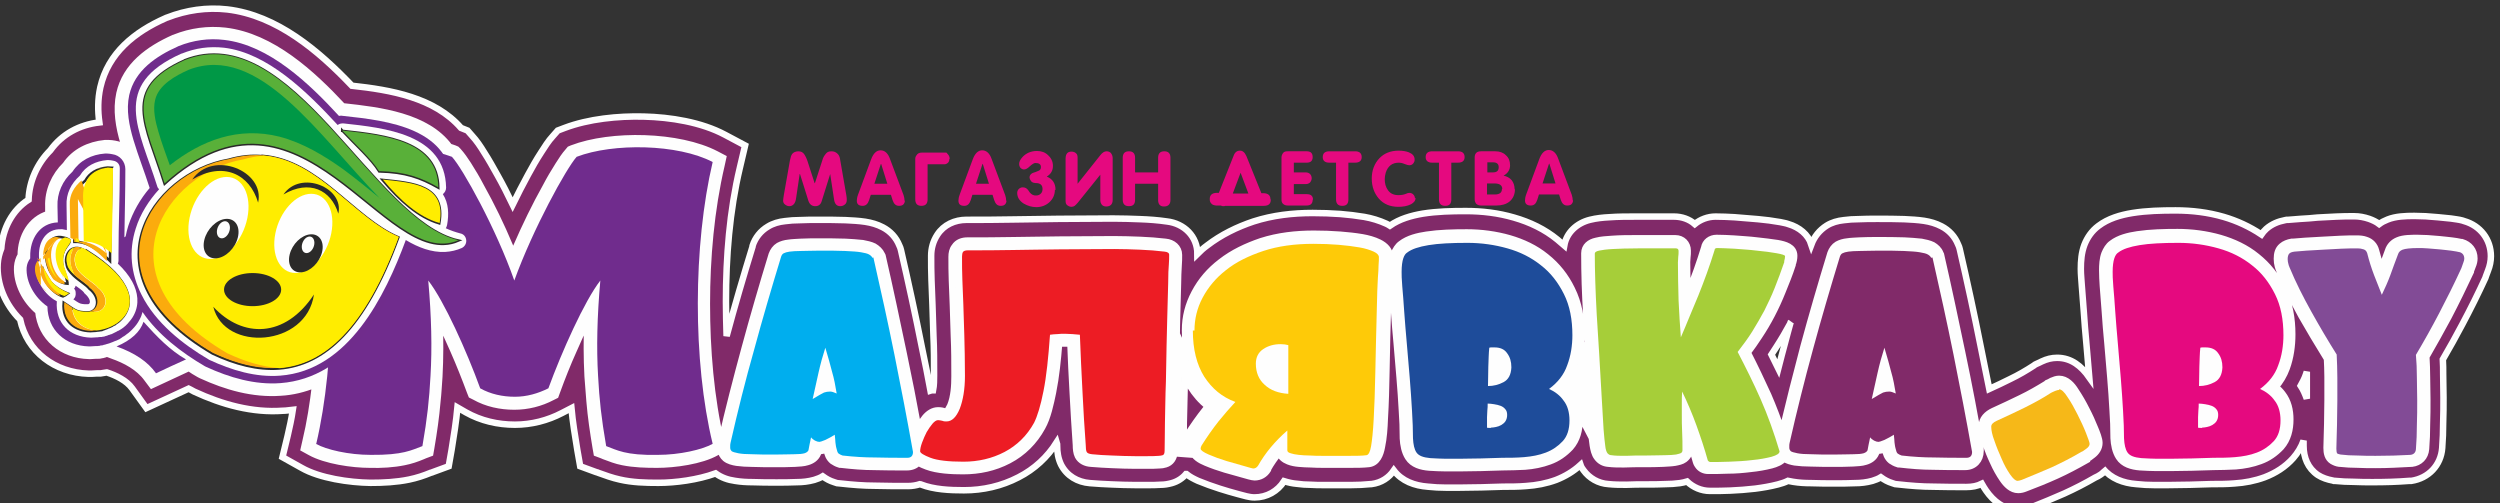 <?xml version="1.0" encoding="UTF-8"?>
<!DOCTYPE svg PUBLIC "-//W3C//DTD SVG 1.1//EN" "http://www.w3.org/Graphics/SVG/1.1/DTD/svg11.dtd">
<!-- Creator: CorelDRAW X6 -->
<svg xmlns="http://www.w3.org/2000/svg" xml:space="preserve" width="77mm" height="15.5mm" version="1.1" style="shape-rendering:geometricPrecision; text-rendering:geometricPrecision; image-rendering:optimizeQuality; fill-rule:evenodd; clip-rule:evenodd"
viewBox="0 0 7700 1550"
 xmlns:xlink="http://www.w3.org/1999/xlink">
 <rect x="0" y="0" width="7700" height="1550" fill="#333333" stroke="none"/>
 <defs>
  <style type="text/css">
   <![CDATA[
    .str1 {stroke:#2B2A29;stroke-width:7.62}
    .str0 {stroke:#FEFEFE;stroke-width:20}
    .fil13 {fill:none}
    .fil17 {fill:#009846}
    .fil18 {fill:#2B2A29}
    .fil0 {fill:#812A69}
    .fil1 {fill:#FEFEFE}
    .fil15 {fill:#FFED00}
    .fil12 {fill:#702C8C}
    .fil16 {fill:#59B039}
    .fil14 {fill:#FBAB0D}
    .fil7 {fill:#1E4C9A;fill-rule:nonzero}
    .fil5 {fill:#812A69;fill-rule:nonzero}
    .fil19 {fill:#E5097F;fill-rule:nonzero}
    .fil4 {fill:#F6B818;fill-rule:nonzero}
    .fil10 {fill:#00AEEE;fill-rule:nonzero}
    .fil11 {fill:#702C8D;fill-rule:nonzero}
    .fil6 {fill:#A6CE39;fill-rule:nonzero}
    .fil9 {fill:#ED1C24;fill-rule:nonzero}
    .fil8 {fill:#FECA08;fill-rule:nonzero}
    .fil2 {fill:#824B96;fill-rule:nonzero}
    .fil3 {fill:#E5097F;fill-rule:nonzero}
   ]]>
  </style>
 </defs>
 <g id="Слой_x0020_1">
  <g id="МихайловскийМалявка_Кривые1.cdr">
   <path class="fil0 str0" d="M6484 1451c-10,8 -19,15 -31,20 -31,18 -62,34 -95,49 -32,14 -65,28 -98,41 -15,6 -29,9 -45,9 -43,0 -75,-26 -98,-59 -5,-7 -9,-14 -13,-21 -14,7 -30,10 -48,10 -34,0 -67,0 -101,-1 -36,0 -72,-3 -108,-7l-10 -1 -9 -3c-13,-4 -24,-10 -35,-18 -8,5 -17,8 -26,11 -18,5 -36,7 -54,7 -21,1 -41,1 -62,1 -25,0 -49,0 -74,-1 -18,0 -36,-1 -54,-4 -5,-1 -11,-2 -16,-3 -10,5 -20,8 -31,11 -23,6 -47,10 -70,13 -26,3 -52,5 -77,6 -21,1 -41,1 -62,1 -27,0 -52,-11 -71,-29 -7,2 -14,4 -22,5 -15,2 -30,3 -44,3 -20,1 -40,1 -60,1 -20,0 -41,0 -61,1 -18,0 -36,0 -55,-2 -31,-2 -59,-18 -77,-43 -4,-5 -7,-10 -9,-16 -22,20 -47,35 -75,46 -30,11 -61,17 -93,19 -24,2 -48,2 -71,2 -22,1 -44,1 -66,2 -23,0 -46,1 -69,1l-40 0c-19,0 -38,-1 -56,-3 -41,-3 -80,-17 -105,-50 -15,22 -38,38 -69,42l-1 0 -1 0c-20,2 -41,3 -61,3l-83 0c-14,0 -28,0 -42,-1 -14,0 -28,-1 -42,-3 -13,-1 -26,-4 -39,-8 -20,31 -53,50 -91,50 -17,0 -34,-6 -50,-10 -19,-5 -39,-11 -58,-17 -22,-7 -44,-15 -66,-24 -13,-6 -25,-12 -36,-21l-1 0c-11,13 -26,23 -44,28 -11,3 -22,5 -34,5 -13,1 -27,1 -40,1l-37 0c-25,0 -50,-1 -74,-2 -22,-1 -45,-2 -67,-4 -38,-3 -71,-22 -89,-57 -9,-19 -12,-38 -12,-59 0,-3 0,-7 -1,-10 -29,46 -69,83 -118,108 -52,27 -109,40 -168,40 -43,0 -92,-2 -133,-18 -1,0 -1,-1 -2,-1 -12,4 -25,6 -37,6 -34,0 -67,0 -101,-1 -36,0 -72,-3 -108,-7l-10 -1 -9 -3c-13,-4 -24,-10 -35,-18 -8,5 -17,8 -26,11 -18,5 -36,7 -54,7 -21,1 -41,1 -62,1 -25,0 -49,0 -74,-1 -18,0 -36,-1 -54,-4 -22,-3 -42,-10 -60,-23 -55,20 -124,29 -176,29 -40,0 -80,-1 -119,-10 -23,-5 -45,-13 -67,-21 -2,-1 -4,-2 -6,-2l-49 -18 -9 -51c-7,-43 -14,-85 -18,-128l-29 15c-44,23 -94,36 -145,36 -53,0 -105,-12 -151,-38l-26 -15c-4,43 -11,87 -18,130l-9 51 -49 18c-2,1 -4,2 -6,2 -22,9 -43,16 -67,21 -39,8 -79,10 -119,10 -65,-1 -156,-14 -212,-46l-59 -33 16 -66c6,-26 12,-53 16,-80 -10,1 -20,3 -30,3 -95,7 -188,-19 -274,-59 -4,-2 -7,-4 -11,-6 -2,-1 -4,-2 -6,-3l-130 60 -44 -61c-17,-24 -50,-40 -78,-49l-1 0c0,0 0,0 0,0 -2,0 -3,1 -5,1 -4,1 -9,1 -13,2l-2 0 -1 0c-3,0 -5,0 -8,0l-17 1c-3,0 -6,0 -9,0 -104,-3 -190,-68 -211,-167 -45,-45 -73,-108 -69,-172 1,-16 5,-32 11,-47 4,-61 34,-118 84,-150 2,-57 27,-112 67,-152 36,-50 90,-79 151,-86 -5,-36 -5,-71 3,-108 24,-106 106,-171 201,-213 2,-1 4,-2 5,-2 59,-23 122,-32 185,-25 153,18 281,127 384,235 119,13 254,36 336,130 0,0 0,0 0,0l20 8 14 16c14,15 26,33 37,51 15,23 28,47 41,70 17,30 32,60 47,91 15,-31 31,-61 47,-91 13,-24 26,-47 41,-70 11,-17 22,-35 36,-50l15 -17 21 -8c74,-28 165,-37 244,-35 82,2 177,17 250,56l62 33 -16 68c-32,134 -43,276 -43,413 0,35 1,71 2,106 25,-93 52,-185 80,-276l0 -1 0 -1c8,-25 25,-46 47,-59 16,-10 34,-15 53,-17 15,-2 30,-3 44,-3 20,-1 39,-1 59,-1 28,0 56,0 83,1 20,1 41,2 61,5 19,3 37,8 54,17 23,12 41,31 51,56l3 7 2 7c23,100 45,201 65,302 9,43 18,87 26,131 3,-1 5,-1 8,-1 3,-15 3,-32 3,-46 0,-41 0,-82 -2,-123 -1,-31 -2,-63 -3,-94 -1,-26 -2,-51 -3,-77 -1,-25 -1,-50 -1,-74 0,-23 6,-45 19,-65 20,-31 54,-46 90,-46 46,0 92,0 138,-1 48,-1 96,-1 145,-2 56,0 112,-1 169,-1 28,0 56,1 83,2 27,1 55,3 82,7 53,6 94,46 94,100 0,0 0,0 0,0 9,-9 19,-18 30,-26 43,-33 92,-57 143,-74 59,-19 120,-26 182,-26 28,0 57,1 85,3 25,2 50,5 74,9 23,4 46,11 68,21 4,2 8,4 11,6 30,-21 66,-31 101,-37 44,-7 89,-8 133,-8 50,0 100,6 148,20 49,14 95,36 134,68 7,6 14,12 21,18 7,-40 39,-69 79,-79 20,-5 40,-7 60,-8 27,-2 55,-2 82,-2l117 0c24,0 47,8 64,23 17,-14 40,-23 64,-23 19,0 39,1 58,2 24,2 49,4 73,6 23,2 45,5 68,9 8,2 17,3 25,6 34,10 61,32 71,63 9,-24 25,-44 47,-58 16,-10 34,-15 53,-17 15,-2 30,-3 44,-3 20,-1 39,-1 59,-1 28,0 56,0 83,1 20,1 41,2 61,5 19,3 37,8 54,17 23,12 41,31 51,56l3 7 2 7c23,100 45,201 65,302 9,43 17,86 26,129 22,-10 43,-20 65,-31 25,-12 49,-26 72,-41l4 -3 4 -2c6,-3 12,-5 17,-8 15,-7 30,-11 47,-11 44,0 75,26 99,60 0,0 0,0 0,0 -3,-35 -6,-70 -9,-105 -3,-33 -6,-66 -8,-99 -2,-26 -4,-52 -6,-78 -1,-17 -3,-34 -3,-52 0,-25 2,-50 11,-74 9,-23 23,-43 43,-58 30,-23 68,-34 105,-40 44,-7 89,-8 133,-8 50,0 100,6 148,20 41,12 80,30 116,54 4,-6 9,-11 15,-17 17,-15 37,-23 58,-27l5 -1 5 0c13,-1 26,-2 38,-3 17,-1 35,-2 52,-4 19,-1 39,-2 58,-3 18,-1 37,-1 55,-1 16,0 31,3 46,8 11,4 22,9 31,16 8,-6 16,-10 26,-14 25,-10 55,-11 82,-11 12,0 23,1 35,1 13,1 26,2 38,3 13,1 27,3 40,4 12,2 24,3 35,6l3 1 3 1c49,14 82,56 82,108 0,15 -3,30 -9,45 -2,5 -4,11 -6,16l-1 3 -1 3c-22,48 -46,96 -71,143 -19,36 -39,72 -60,108 1,15 1,31 1,46 0,24 1,47 1,71 0,26 0,52 -1,77 0,27 -1,53 -3,79 -4,53 -42,93 -95,101l-3 0 -3 0c-38,3 -75,4 -113,4 -19,0 -39,0 -58,-1 -20,0 -39,-1 -59,-3l-3 0 -3 -1c-16,-3 -32,-8 -46,-17 -31,-21 -44,-54 -44,-90l0 -1 0 -1c0,-5 0,-9 0,-14 -7,20 -18,38 -32,54 -24,27 -54,46 -88,59 -30,11 -61,17 -93,19 -24,2 -48,2 -71,2 -22,1 -44,1 -66,2 -23,0 -46,1 -69,1l-40 0c-19,0 -38,-1 -56,-3 -40,-3 -78,-17 -103,-48zm621 -223l0 -67c0,-5 0,-11 0,-16 -1,3 -2,6 -3,9 -4,12 -10,23 -16,34 8,12 14,26 19,40zm-1589 -236c-1,2 -2,4 -3,6 -13,24 -27,48 -42,71 -5,8 -10,15 -15,23 7,14 14,29 21,43 7,-28 15,-56 22,-83 5,-20 11,-40 16,-59z"/>
   <path class="fil1 str0" d="M3624 1028l37 82c-8,-30 -11,-62 -11,-93 0,-41 10,-79 29,-115 20,-38 47,-69 81,-95 37,-29 80,-49 124,-64 53,-17 108,-23 163,-23 27,0 54,1 81,3 23,2 45,4 68,8 17,3 36,8 52,16 18,9 33,23 33,44 0,9 0,17 -1,26 0,13 -1,25 -2,38 -1,14 -1,28 -2,42 0,13 -1,26 -1,38l0 0 0 0c-2,70 -4,140 -5,210 -1,48 -2,97 -5,145 -1,28 -3,59 -9,87 -4,22 -14,49 -40,52l0 0 0 0c-18,2 -37,2 -55,2l-83 0c-13,0 -27,0 -40,-1 -13,0 -25,-1 -38,-2 -11,-1 -22,-3 -32,-7 -13,-5 -24,-14 -28,-27 -13,16 -25,33 -35,51l0 1 0 1c-9,14 -23,23 -41,23 -8,0 -26,-6 -34,-8 -19,-5 -38,-11 -57,-16 -20,-6 -40,-13 -59,-21 -17,-7 -37,-18 -42,-37l-2 12 -53 -4c-2,15 -10,29 -27,34 -6,2 -13,3 -19,3 -12,1 -25,1 -37,1l-37 0c-24,0 -48,-1 -72,-2 -22,-1 -43,-2 -65,-4 -16,-1 -32,-8 -40,-23 -5,-10 -6,-23 -6,-34 -4,-54 -7,-109 -10,-164 -3,-50 -5,-99 -7,-149 -6,0 -11,0 -17,0 -6,0 -12,0 -18,0 -4,50 -9,101 -19,151 -7,34 -16,77 -33,107 -24,44 -59,79 -103,102 -44,23 -91,33 -141,33 -34,0 -79,-2 -111,-14 -8,-3 -18,-7 -27,-12 -8,9 -20,14 -35,14 -33,0 -67,0 -100,-1 -34,0 -68,-3 -103,-7l-3 0 -3 -1c-7,-2 -14,-6 -20,-10 -11,-9 -16,-22 -18,-36 0,0 0,0 0,0 -7,3 -15,5 -22,5 -1,0 -2,0 -3,0 -1,3 -2,5 -2,8 -6,14 -18,22 -32,26 -12,4 -26,4 -39,5 -20,1 -40,1 -60,1 -24,0 -48,0 -73,-1 -15,0 -31,-1 -46,-3 -12,-2 -25,-5 -35,-13 -8,-7 -13,-16 -14,-26l-13 7c-47,27 -130,38 -183,38 -35,0 -72,-1 -106,-8 -21,-4 -38,-11 -57,-18 -2,-1 -5,-2 -7,-3l-16 -6 -3 -17c-8,-48 -15,-95 -19,-143 -2,-26 -4,-51 -6,-77 -3,-57 -3,-114 -1,-171 -15,29 -29,60 -42,90 -19,42 -36,85 -52,129l-4 11 -10 5c-36,19 -76,29 -117,29 -42,0 -85,-9 -122,-30l-10 -5 -4 -10c-16,-43 -33,-86 -52,-129 -13,-30 -27,-60 -42,-90 2,57 2,115 -1,171 -2,26 -3,51 -6,77 -4,48 -11,96 -19,143l-3 17 -16 6c-2,1 -5,2 -7,3 -19,8 -37,14 -57,18 -34,7 -71,9 -106,8 -54,0 -136,-12 -183,-38l-20 -11 5 -22c14,-58 23,-117 30,-176 -34,14 -70,23 -107,25 -85,6 -168,-18 -244,-53 -2,-1 -4,-2 -6,-3 -11,-6 -22,-13 -32,-20l-114 53 -15 -20c-25,-35 -67,-57 -107,-71l-16 -6c-1,0 -2,1 -3,1 -1,0 -2,0 -3,1 -3,1 -5,1 -8,2 -1,0 -3,0 -4,1 -3,1 -7,1 -10,1l-2 0 0 0c-1,0 -3,0 -4,0l-17 1c-2,0 -3,0 -5,0 -83,-2 -148,-56 -156,-137 -40,-33 -68,-86 -65,-138 1,-13 5,-25 11,-35 0,-58 31,-111 85,-127l0 -23c-2,-48 19,-95 53,-128 28,-41 72,-62 121,-67 4,0 8,0 12,0 6,0 12,1 18,2 12,2 23,6 33,13 -2,-5 -3,-10 -5,-15 -15,-50 -24,-102 -13,-153 19,-86 91,-137 167,-171 1,0 2,-1 3,-1 50,-20 103,-27 156,-21 143,17 267,131 362,233 1,0 2,0 4,0 109,12 254,29 324,124 5,2 10,3 15,5l7 3 5 5c11,12 22,28 31,42 14,22 27,44 39,67 33,59 63,121 89,183 4,9 7,17 11,26 3,-8 7,-16 10,-25 27,-62 57,-124 90,-183 12,-23 25,-45 39,-67 9,-14 19,-30 30,-42l5 -6 7 -3c120,-46 329,-42 444,18l21 11 -5 23c-32,137 -45,286 -45,427 0,140 12,289 44,425 0,0 0,0 0,-1l0 0 0 0c22,-97 47,-193 73,-289 26,-96 54,-192 83,-287l0 0 0 0c4,-11 11,-21 21,-27 9,-5 20,-8 30,-9 12,-2 25,-2 38,-3 19,-1 38,-1 57,-1 27,0 54,0 81,1 18,1 36,2 53,4 11,2 25,5 35,10 10,6 19,14 24,25l1 2 1 2c23,100 44,200 65,300 16,76 31,152 45,229 6,-11 13,-21 21,-31 10,-12 24,-22 40,-22 8,0 15,1 22,4 1,0 2,1 3,1 0,0 0,0 0,0 4,-2 11,-16 13,-20 11,-27 13,-61 13,-90 0,-42 0,-83 -2,-125 -1,-32 -2,-63 -3,-95 -1,-25 -2,-51 -3,-76 -1,-24 -1,-48 -1,-72 0,-11 2,-22 9,-31 9,-14 24,-19 40,-19 46,0 92,0 139,-1 48,-1 96,-1 144,-2 56,0 112,-1 168,-1 27,0 54,1 81,2 26,1 52,3 78,6 22,2 41,17 41,40 0,11 0,21 -1,32 -1,19 -2,37 -2,56 -1,37 -2,74 -3,111 0,15 -1,30 -1,44zm-3204 -478c0,11 0,21 0,32 3,-3 5,-7 8,-10 -2,-7 -5,-14 -7,-21zm4440 704c3,13 5,26 5,39 0,31 -7,61 -28,85 -18,19 -39,34 -64,43 -24,9 -50,14 -76,16 -23,1 -46,2 -69,2 -22,1 -44,1 -66,2 -23,0 -45,1 -68,1l-40 0c-17,0 -35,-1 -52,-2 -25,-2 -51,-9 -65,-31 -11,-17 -15,-39 -16,-59l0 -1 0 -1c0,-28 -1,-56 -3,-83 -2,-34 -4,-67 -7,-101 -3,-35 -6,-70 -9,-106 -3,-33 -6,-65 -8,-98 -2,-26 -4,-52 -6,-78 -1,-16 -2,-32 -2,-48 0,-17 1,-36 7,-52 5,-12 12,-24 22,-31 22,-17 52,-24 79,-28 40,-6 83,-7 124,-7 44,0 89,6 131,18 41,12 80,30 113,57 34,27 60,60 79,99 22,44 30,92 30,141 0,31 -4,62 -13,91l33 -67c-2,-28 -3,-57 -5,-85 -4,-63 -6,-127 -6,-190 0,-22 17,-34 36,-38 15,-4 33,-5 48,-6 26,-2 53,-2 79,-2l117 0c22,0 38,16 38,38 0,7 0,14 -1,20 0,5 -1,10 -1,15 0,33 1,65 2,98 1,-2 2,-5 3,-7 18,-44 34,-89 48,-135 3,-18 19,-30 38,-30 18,0 36,1 54,2 24,2 47,3 71,6 21,2 42,5 63,8 22,4 51,11 51,39 0,9 -2,18 -5,26l0 1 0 1c-9,28 -20,55 -31,82 -10,25 -21,49 -33,72 -12,23 -25,45 -39,66 -11,17 -23,34 -35,50 22,43 43,87 63,131 16,37 30,74 43,112 21,-88 43,-175 66,-262 26,-96 54,-192 83,-287l0 0 0 0c4,-11 11,-21 21,-27 9,-5 20,-8 30,-9 12,-2 25,-2 38,-3 19,-1 38,-1 57,-1 27,0 54,0 81,1 18,1 36,2 53,4 11,2 25,5 35,10 10,6 19,14 23,25l1 2 1 2c23,100 44,200 65,300 21,100 40,199 57,299l0 3 0 3c0,28 -19,49 -47,49 -33,0 -67,0 -100,-1 -34,0 -68,-3 -103,-7l-3 0 -3 -1c-7,-2 -14,-6 -20,-10 -11,-9 -16,-22 -18,-36 0,0 0,0 0,0 -7,3 -15,5 -22,5 -1,0 -2,0 -3,0 -1,3 -2,5 -3,8 -6,14 -18,22 -32,26 -12,4 -26,4 -39,5 -20,1 -40,1 -60,1 -24,0 -48,0 -73,-1 -15,0 -31,-1 -46,-3 -11,-2 -24,-5 -33,-12 -9,11 -24,17 -39,21 -20,5 -42,9 -63,11 -24,3 -48,5 -72,5 -20,1 -40,1 -60,1 -13,0 -25,-6 -32,-17l-3 -5 -2 -5c-6,-21 -12,-42 -19,-63 0,7 0,15 0,22 0,13 -6,25 -17,33 -8,6 -19,8 -29,10 -12,2 -25,2 -37,3 -19,1 -39,1 -58,1 -21,0 -42,0 -63,1 -16,0 -32,0 -48,-2 -14,-1 -26,-8 -34,-19 -8,-10 -11,-25 -13,-37 -1,-7 -2,-15 -3,-23l-51 -98zm2304 -154c-26,-42 -51,-84 -75,-126 -25,-45 -48,-92 -68,-140 -2,-5 -4,-10 -5,-14 -2,-7 -3,-15 -3,-23 0,-15 3,-29 15,-39 8,-7 19,-11 30,-13l2 0 2 0c13,-1 25,-2 38,-3 17,-1 34,-2 52,-3 19,-1 38,-2 56,-3 17,-1 35,-1 52,-1 9,0 19,1 27,4 16,5 27,17 31,33 5,19 10,37 17,55 7,-18 13,-36 20,-54 5,-16 16,-27 31,-33 16,-7 42,-7 60,-7 10,0 21,1 31,1 12,1 25,2 37,3 13,1 25,3 37,4 10,1 20,3 30,5l1 0 1 0c23,7 38,25 38,50 0,8 -2,16 -5,23 -2,5 -4,11 -6,16l0 1 0 1c-22,47 -45,94 -69,140 -22,41 -45,82 -68,122 1,21 2,41 2,62 0,23 1,47 1,70 0,25 0,51 -1,76 0,25 -1,51 -3,76 -2,25 -19,42 -43,45l-1 0 -1 0c-36,2 -73,4 -109,4 -19,0 -38,0 -57,-1 -18,0 -36,-1 -54,-3l-1 0 -1 0c-8,-1 -15,-4 -22,-8 -14,-9 -17,-25 -17,-40l0 0 0 0c1,-25 1,-49 2,-74 0,-25 1,-49 1,-74l0 -71c0,-20 -1,-41 -2,-61zm-154 92c7,6 14,13 20,21 18,23 24,51 24,79 0,31 -7,61 -28,85 -18,19 -39,34 -64,43 -24,9 -50,14 -76,16 -23,1 -46,2 -69,2 -22,1 -44,1 -66,2 -23,0 -45,1 -68,1l-40 0c-17,0 -35,-1 -52,-2 -25,-2 -51,-9 -65,-31 -11,-17 -15,-39 -16,-59l0 -1 0 -1c0,-28 -1,-56 -3,-83 -2,-34 -4,-67 -7,-101 -3,-35 -6,-70 -9,-106 -3,-33 -6,-65 -8,-98 -2,-26 -4,-52 -6,-78 -1,-16 -2,-32 -2,-48 0,-17 1,-36 7,-52 5,-12 12,-24 22,-31 22,-17 52,-24 79,-28 40,-6 83,-7 124,-7 44,0 89,6 131,18 41,12 80,30 113,57 34,27 60,60 79,99 22,44 30,92 30,141 0,35 -5,71 -17,104 -8,22 -20,42 -35,59zm-585 226c-30,17 -60,33 -91,47 -31,14 -63,27 -95,39 -7,3 -15,5 -23,5 -21,0 -37,-17 -48,-33 -11,-16 -21,-34 -29,-52 -9,-19 -17,-38 -23,-58 -6,-17 -12,-36 -12,-54 0,-22 16,-37 35,-46 28,-13 57,-26 85,-40 27,-13 53,-28 79,-44l1 -1 1 -1c5,-2 9,-4 14,-7 7,-3 15,-6 23,-6 23,0 40,19 51,37 12,18 23,37 33,57 10,19 19,39 27,59 5,12 13,32 13,44 0,16 -9,29 -21,38 -6,5 -13,10 -21,14z"/>
   <path class="fil0 str0" d="M1363 861c6,-14 13,-28 19,-42 -5,1 -10,1 -15,1 -8,0 -16,0 -23,0 6,13 13,27 19,41z"/>
   <path class="fil0 str0" d="M4872 1165c-4,9 -10,18 -15,26 2,2 4,4 5,7 5,6 9,13 13,20l-3 -53z"/>
   <path class="fil0 str0" d="M3645 1370c2,-10 5,-20 11,-29l1 -1c17,-27 36,-54 56,-79 3,-3 5,-6 8,-9 -22,-17 -40,-38 -55,-62 -6,-10 -12,-21 -17,-31 0,6 0,12 0,18 -1,42 -2,84 -3,126 0,22 0,45 -1,67z"/>
   <path class="fil2" d="M7574 776c11,3 16,10 16,21 0,3 -1,7 -3,12 -2,5 -4,11 -6,17 -22,48 -45,94 -68,138 -23,44 -47,87 -72,129 2,22 3,45 3,70 0,24 1,47 1,70 0,25 0,51 -1,76 0,25 -1,50 -3,75 -1,10 -7,16 -17,17 -35,2 -70,3 -107,3 -18,0 -37,0 -56,-1 -19,0 -36,-1 -52,-3 -5,-1 -8,-2 -10,-3 -2,-2 -3,-7 -3,-15 1,-25 1,-49 2,-74 0,-25 1,-50 1,-74 0,-23 0,-47 0,-71 0,-24 -1,-48 -2,-71 -27,-43 -53,-87 -78,-132 -25,-45 -48,-90 -67,-136 -2,-4 -3,-8 -4,-12 -1,-4 -2,-8 -2,-14 0,-8 2,-14 5,-17 3,-3 8,-5 16,-6 9,-1 22,-2 37,-3 16,-1 33,-2 51,-3 18,-1 37,-2 56,-3 19,-1 36,-1 51,-1 6,0 12,1 18,3 6,2 9,6 11,12 6,24 13,46 21,67 8,21 16,41 24,61 10,-21 19,-41 26,-60 7,-20 15,-41 24,-65 2,-6 6,-11 14,-14 8,-3 24,-5 48,-5 8,0 17,0 29,1 12,1 24,2 36,3 13,1 25,3 36,4 12,2 21,3 28,5z"/>
   <path class="fil3" d="M6783 1317c5,0 10,-1 15,-2 5,-1 11,-3 16,-6 5,-3 10,-7 13,-12 3,-5 5,-11 5,-19 0,-8 -2,-14 -6,-18 -4,-5 -9,-8 -14,-10 -6,-2 -12,-4 -20,-5 -7,-1 -14,-2 -20,-2 0,7 0,14 -1,21 0,7 -1,14 -1,21l0 32c1,1 5,1 12,1zm62 -186c0,-17 -4,-31 -13,-43 -8,-12 -21,-18 -39,-18 -2,0 -5,0 -8,0 -3,0 -6,0 -8,1 -2,18 -2,37 -3,59 0,21 -1,41 -1,59 17,0 33,-4 48,-12 15,-8 23,-23 24,-45zm188 -100c0,34 -5,65 -16,94 -10,29 -29,53 -56,73 18,8 34,20 45,36 12,15 18,36 18,61 0,28 -7,49 -21,64 -14,15 -31,27 -52,35 -21,8 -43,12 -67,14 -24,2 -47,2 -67,2 -21,1 -43,1 -66,2 -23,0 -46,1 -67,1 -13,0 -26,0 -40,0 -14,0 -30,-1 -49,-2 -21,-2 -35,-7 -42,-17 -7,-10 -10,-25 -11,-44 0,-25 -1,-53 -3,-85 -2,-32 -4,-66 -7,-101 -3,-35 -6,-71 -9,-106 -3,-35 -6,-68 -8,-98 -2,-30 -4,-56 -6,-78 -2,-22 -2,-37 -2,-45 0,-18 2,-32 5,-41 3,-9 7,-15 12,-18 14,-11 36,-18 66,-23 30,-5 70,-7 120,-7 43,0 84,6 123,17 39,11 73,28 103,52 30,23 53,53 71,89 18,36 26,78 26,127z"/>
   <path class="fil4" d="M6342 1199c7,0 16,8 26,24 11,16 21,34 31,54 10,20 19,39 26,57 7,18 11,29 11,33 0,5 -3,10 -10,15 -7,5 -12,9 -16,10 -30,18 -60,33 -90,47 -30,13 -61,26 -93,39 -6,2 -10,3 -13,3 -6,0 -14,-7 -23,-20 -9,-13 -18,-29 -26,-48 -8,-18 -16,-37 -22,-55 -7,-18 -10,-33 -10,-44 0,-7 6,-13 17,-18 28,-13 57,-26 85,-40 28,-14 56,-29 82,-46 3,-2 7,-3 13,-6 5,-2 9,-3 12,-3z"/>
   <path class="fil5" d="M5819 1206c5,0 11,2 20,6 -4,-24 -8,-46 -14,-66 -5,-20 -12,-45 -21,-75 -8,25 -15,50 -21,77 -6,26 -12,54 -18,81 18,-11 29,-17 35,-20 6,-2 12,-3 19,-3zm133 -413c23,101 45,201 65,300 20,99 39,198 57,299 0,12 -6,18 -17,18 -35,0 -68,0 -100,-1 -32,0 -65,-2 -100,-6 -5,-2 -8,-3 -12,-6 -3,-2 -5,-8 -7,-17 -2,-7 -2,-13 -3,-18 0,-5 -1,-13 -2,-23 -9,6 -19,11 -29,16 -10,4 -16,6 -18,6 -4,0 -8,-1 -14,-4 -5,-3 -9,-6 -12,-10l-5 24c-1,7 -2,12 -3,16 -2,4 -6,7 -12,9 -7,2 -17,3 -31,3 -14,0 -34,1 -59,1 -30,0 -54,0 -72,-1 -18,0 -32,-1 -42,-3 -10,-2 -17,-4 -20,-6 -3,-3 -5,-6 -5,-11 0,-2 0,-3 0,-6 0,-2 0,-5 1,-9 22,-97 46,-193 72,-288 26,-96 54,-191 83,-286 2,-5 4,-8 8,-10 4,-2 10,-4 18,-5 8,-1 20,-2 35,-2 15,0 33,-1 56,-1 32,0 59,0 80,1 21,1 38,2 49,4 12,2 20,4 25,7 5,3 8,6 10,10z"/>
   <path class="fil6" d="M5496 806c-10,29 -20,56 -30,81 -10,25 -21,48 -32,70 -12,22 -24,43 -37,64 -13,21 -29,42 -45,63 25,48 49,96 71,146 22,50 41,103 58,160 0,7 -8,12 -25,17 -16,4 -36,8 -59,10 -23,3 -46,4 -70,5 -24,1 -43,1 -59,1 -3,0 -6,-2 -8,-5 -10,-36 -22,-72 -35,-108 -13,-36 -28,-71 -44,-104 -1,12 -1,24 -1,35 0,11 0,23 0,35 0,18 0,37 1,55 1,18 1,36 1,55 0,4 -1,7 -4,9 -3,2 -8,3 -16,5 -8,1 -19,2 -33,2 -15,0 -34,1 -58,1 -25,0 -46,0 -63,1 -18,0 -33,0 -45,-2 -5,0 -8,-2 -12,-6 -3,-4 -6,-12 -7,-24 -2,-12 -3,-29 -5,-50 -1,-21 -3,-50 -5,-85 -6,-105 -11,-194 -16,-267 -4,-73 -6,-136 -6,-189 0,-4 4,-7 13,-9 9,-2 23,-4 43,-5 20,-1 45,-2 77,-2 32,0 71,0 117,0 5,0 8,3 8,8 0,6 0,12 -1,18 0,6 -1,12 -1,17 0,39 1,78 2,117 2,39 4,77 7,114 18,-41 35,-85 54,-129 18,-45 35,-91 50,-140 0,-4 3,-6 8,-6 12,0 29,1 52,2 23,2 47,3 70,6 23,2 44,5 61,8 17,3 26,6 26,9 0,4 -1,10 -3,17z"/>
   <path class="fil7" d="M4593 1317c5,0 10,-1 15,-2 5,-1 11,-3 16,-6 5,-3 10,-7 13,-12 3,-5 5,-11 5,-19 0,-8 -2,-14 -6,-18 -4,-5 -9,-8 -14,-10 -6,-2 -12,-4 -20,-5 -7,-1 -14,-2 -20,-2 0,7 0,14 -1,21 0,7 -1,14 -1,21l0 32c1,1 5,1 11,1zm62 -186c0,-17 -4,-31 -13,-43 -8,-12 -21,-18 -39,-18 -2,0 -5,0 -8,0 -3,0 -6,0 -8,1 -2,18 -2,37 -3,59 0,21 -1,41 -1,59 17,0 33,-4 48,-12 15,-8 23,-23 24,-45zm188 -100c0,34 -5,65 -16,94 -10,29 -29,53 -56,73 18,8 34,20 45,36 12,15 18,36 18,61 0,28 -7,49 -21,64 -14,15 -31,27 -52,35 -21,8 -43,12 -67,14 -24,2 -47,2 -67,2 -21,1 -43,1 -66,2 -23,0 -46,1 -67,1 -13,0 -26,0 -40,0 -14,0 -30,-1 -49,-2 -21,-2 -35,-7 -42,-17 -7,-10 -10,-25 -11,-44 0,-25 -1,-53 -3,-85 -2,-32 -4,-66 -7,-101 -3,-35 -6,-71 -9,-106 -3,-35 -6,-68 -8,-98 -2,-30 -4,-56 -6,-78 -2,-22 -2,-37 -2,-45 0,-18 2,-32 5,-41 3,-9 7,-15 12,-18 14,-11 36,-18 66,-23 30,-5 70,-7 120,-7 43,0 84,6 123,17 39,11 73,28 103,52 30,23 53,53 71,89 18,36 26,78 26,127z"/>
   <path class="fil8" d="M3868 1120c0,27 9,49 27,65 18,17 42,26 73,28l0 -150c-7,-2 -15,-3 -24,-3 -20,0 -38,5 -53,15 -15,10 -23,25 -23,45zm-189 -102c0,-35 8,-69 25,-101 17,-32 41,-61 72,-85 31,-25 70,-44 115,-59 45,-15 97,-22 154,-22 28,0 54,1 78,3 25,2 46,5 64,8 18,3 33,8 44,13 11,5 16,11 16,17 0,5 0,14 -1,25 0,11 -1,24 -2,37 -1,14 -1,28 -2,43 0,15 -1,28 -1,39 -2,82 -4,152 -5,211 -1,58 -3,106 -5,144 -2,38 -5,65 -8,83 -3,18 -8,27 -14,28 -15,2 -32,2 -52,2 -20,0 -48,0 -83,0 -13,0 -26,0 -39,-1 -13,0 -25,-1 -35,-2 -10,-1 -19,-3 -25,-5 -7,-2 -10,-5 -10,-9l0 -61c-38,33 -68,69 -90,108 -4,6 -9,9 -15,9 -1,0 -10,-2 -26,-7 -17,-5 -35,-10 -56,-16 -20,-6 -39,-13 -55,-20 -16,-7 -25,-13 -25,-18 0,-3 1,-7 3,-10 17,-27 34,-51 52,-74 18,-22 35,-42 52,-60 -41,-15 -72,-41 -96,-78 -23,-37 -35,-84 -35,-142z"/>
   <path class="fil9" d="M3601 785c0,8 0,18 -1,30 -1,12 -2,30 -2,57 -1,26 -2,63 -3,111 -1,48 -3,112 -4,192 -2,48 -2,91 -3,127 0,36 -1,65 -1,86 0,8 -2,13 -6,14 -4,1 -8,2 -12,2 -12,1 -24,1 -36,1 -12,0 -24,0 -37,0 -22,0 -46,-1 -70,-2 -25,-1 -46,-2 -63,-4 -8,-1 -14,-3 -16,-7 -2,-4 -3,-11 -3,-22 -4,-51 -7,-105 -10,-164 -3,-59 -6,-117 -8,-175 -8,-1 -15,-1 -23,-2 -8,0 -15,-1 -23,-1 -8,0 -15,0 -23,1 -8,0 -15,1 -23,2 -5,70 -11,128 -20,173 -9,46 -19,78 -29,98 -22,40 -53,70 -91,90 -38,20 -81,30 -127,30 -46,0 -80,-4 -101,-12 -21,-8 -32,-15 -32,-20 0,-7 2,-16 6,-27 4,-11 9,-22 14,-32 6,-10 12,-19 18,-26 6,-7 12,-11 17,-11 4,0 8,1 13,2 5,2 9,2 13,2 17,0 30,-13 41,-39 10,-26 16,-60 16,-101 0,-48 -1,-90 -2,-126 -1,-36 -2,-67 -3,-95 -1,-28 -2,-53 -3,-76 -1,-23 -1,-47 -1,-71 0,-6 1,-11 3,-14 2,-3 7,-5 15,-5 44,0 90,0 139,-1 42,-1 90,-1 144,-2 54,0 110,-1 168,-1 27,0 53,1 79,2 26,1 51,3 76,6 9,1 14,4 14,10z"/>
   <path class="fil10" d="M2557 1206c5,0 11,2 20,6 -4,-24 -8,-46 -14,-66 -5,-20 -12,-45 -21,-75 -8,25 -15,50 -21,77 -6,26 -12,54 -18,81 18,-11 29,-17 35,-20 6,-2 12,-3 19,-3zm133 -413c23,101 45,201 65,300 20,99 39,198 57,299 0,12 -6,18 -17,18 -35,0 -68,0 -100,-1 -32,0 -65,-2 -100,-6 -5,-2 -8,-3 -12,-6 -3,-2 -5,-8 -7,-17 -2,-7 -2,-13 -3,-18 0,-5 -1,-13 -2,-23 -9,6 -19,11 -29,16 -10,4 -16,6 -18,6 -4,0 -8,-1 -14,-4 -5,-3 -9,-6 -12,-10l-5 24c-1,7 -2,12 -3,16 -2,4 -6,7 -12,9 -7,2 -17,3 -31,3 -14,0 -34,1 -59,1 -30,0 -54,0 -72,-1 -18,0 -32,-1 -42,-3 -10,-2 -17,-4 -20,-6 -3,-3 -5,-6 -5,-11 0,-2 0,-3 0,-6 0,-2 0,-5 1,-9 22,-97 46,-193 73,-288 26,-96 54,-191 83,-286 2,-5 4,-8 8,-10 4,-2 10,-4 18,-5 8,-1 20,-2 35,-2 15,0 33,-1 56,-1 32,0 59,0 80,1 21,1 38,2 49,4 12,2 20,4 25,7 5,3 8,6 10,10z"/>
   <path class="fil11" d="M973 1367c32,18 101,34 169,34 100,1 126,-15 159,-27 15,-86 21,-143 25,-217 5,-85 3,-181 -7,-293 49,63 119,219 160,332 32,18 69,26 107,26 36,0 71,-10 103,-26 41,-112 111,-269 160,-332 -10,112 -12,208 -7,293 4,74 10,130 25,217 33,12 59,29 159,27 67,0 137,-16 169,-34 -62,-255 -60,-613 0,-868 -107,-56 -307,-59 -419,-16 -32,36 -134,221 -192,381 -56,-160 -159,-345 -192,-381 -111,-42 -311,-40 -418,16 60,255 60,613 0,868z"/>
   <g>
    <path class="fil12" d="M387 728c2,-11 5,-22 8,-32 14,-43 37,-83 66,-117 -16,-50 -35,-98 -50,-148 -13,-44 -23,-92 -13,-138 17,-76 83,-120 150,-150 1,0 1,-1 2,-1 45,-18 93,-25 141,-19 138,16 261,134 353,234 4,-1 9,-1 13,0 140,15 335,38 338,221 0,8 -2,16 -5,23 12,28 14,59 10,89 7,3 14,5 21,6 20,4 34,21 36,41 2,20 -9,39 -28,47 -19,8 -39,13 -59,14 -38,2 -75,-9 -109,-26 -69,179 -186,392 -397,408 -79,6 -157,-17 -229,-50 -1,-1 -3,-1 -4,-2 -72,-42 -144,-97 -192,-167 -2,8 -5,16 -9,23 -6,12 -14,22 -23,31 -1,1 -3,3 -4,4 -4,3 -7,7 -11,9 -2,1 -3,3 -4,3 -1,1 -2,2 -4,3 -1,1 -2,2 -3,2 -2,1 -4,2 -6,4 -1,1 -2,1 -3,2 -1,1 -2,1 -3,2 -1,1 -3,2 -4,2 -4,2 -8,4 -12,5 -2,1 -5,2 -7,3 -1,0 -2,1 -3,1 -2,1 -3,1 -5,2 -1,0 -2,1 -3,1 -2,1 -5,1 -7,2 -1,0 -2,1 -3,1 -1,0 -3,1 -4,1 -1,0 -2,0 -3,1 -3,1 -5,1 -7,1 -1,0 -2,0 -3,1 -3,0 -6,1 -9,1 -1,0 -1,0 -2,0 -1,0 -2,0 -3,0l-17 1c-1,0 -2,0 -3,0 -74,-2 -127,-51 -128,-123 -38,-26 -67,-74 -64,-120 1,-11 5,-20 11,-28 0,-1 0,-2 0,-3l0 -3c-1,-54 29,-103 85,-105l-1 -49c-2,-41 16,-80 46,-107 23,-35 59,-53 100,-56 2,0 5,0 7,0 5,0 11,1 16,2 23,3 40,23 40,46 0,70 -2,140 -3,210zm93 421c-25,-35 -65,-62 -121,-82 45,-19 73,-45 83,-76 41,46 83,89 131,116 -31,14 -62,28 -93,43z"/>
    <path class="fil1" d="M121 804c0,-1 0,-1 0,-2 0,0 0,-1 0,-1 0,-3 -1,-7 -1,-11l0 -3c-1,-43 22,-83 69,-81 1,0 2,0 3,0l10 2c0,0 0,0 1,0 1,0 2,0 3,1l-1 -76c-2,-36 14,-68 41,-92 18,-30 49,-45 84,-48 1,0 2,0 4,0 5,0 10,1 15,2 12,2 20,11 20,23 0,87 -4,175 -4,262l0 23c0,3 -1,6 -2,9 18,17 33,35 44,55 18,33 23,70 5,104 -5,10 -12,18 -19,26 -1,1 -2,2 -3,3 -3,3 -6,6 -9,8 -1,1 -2,2 -4,3 -1,1 -2,2 -3,2 -1,1 -2,2 -3,2 -2,1 -3,2 -5,3 -1,1 -2,1 -3,1 -1,1 -2,1 -3,2 -1,1 -3,1 -4,2 -3,2 -7,3 -10,5 -2,1 -4,2 -6,2 -1,0 -1,1 -2,1 -1,0 -3,1 -4,1 -1,0 -2,1 -2,1 -2,1 -4,1 -6,2 -1,0 -2,0 -3,1 -1,0 -3,1 -4,1 -1,0 -2,0 -2,0 -2,1 -5,1 -7,1 -1,0 -2,0 -2,0 -3,0 -6,1 -8,1 0,0 -1,0 -1,0 0,0 -1,0 -1,0l-17 1c-1,0 -1,0 -1,0 -66,-2 -110,-45 -105,-112 -37,-19 -67,-65 -65,-106 1,-9 5,-16 13,-19zm107 85c3,3 5,7 5,12 1,8 -1,16 -7,21 3,2 6,4 9,6 11,7 13,8 26,9 1,0 2,0 3,0 2,0 5,0 7,0 2,0 3,-1 4,-2 7,-9 -7,-25 -13,-30 -2,-1 -3,-3 -4,-5 -4,-5 -15,-13 -25,-20 -1,3 -2,7 -5,9zm1022 -150c-64,173 -176,402 -387,418 -75,6 -150,-17 -217,-48 -1,0 -1,-1 -2,-1 -82,-48 -165,-114 -208,-200 -33,-65 -40,-135 -18,-204 14,-45 40,-86 72,-121 -3,-3 -5,-6 -6,-10 -55,-175 -145,-310 75,-408 0,0 1,0 1,0 42,-17 85,-23 130,-18 134,16 256,136 350,238 5,-4 11,-5 17,-5 127,14 314,32 317,198 0,8 -4,15 -10,20 18,28 19,62 13,95 -1,4 -2,7 -4,10 15,7 30,12 45,16 10,2 17,10 18,21 1,10 -5,20 -14,24 -16,7 -33,11 -51,12 -42,2 -83,-14 -120,-36z"/>
    <path class="fil13 str1" d="M1054 403c139,15 294,34 296,175 -55,-31 -101,-48 -182,-50 -24,-39 -73,-82 -114,-126zm-486 -217c330,-131 579,496 844,555 -229,99 -481,-561 -905,-175 -58,-185 -135,-292 62,-380zm610 368c96,10 196,17 175,134 -64,-19 -121,-70 -175,-134zm-369 -74c172,14 281,193 418,251 -104,283 -229,393 -367,404 -66,5 -135,-13 -205,-46 -408,-238 -189,-556 49,-597 38,-11 72,-14 105,-11zm-470 325l0 0zm4 -286c0,77 -3,181 -4,262l0 23 0 0c-27,-27 -59,-55 -100,-59 -3,0 -7,0 -10,0l0 -12 -2 -101c-2,-33 15,-58 36,-76 12,-22 35,-37 68,-40 4,0 9,1 13,1zm-75 254c145,91 147,167 105,210 -1,1 -1,1 -2,2 -2,2 -5,5 -8,7 -1,1 -2,1 -3,2 -1,1 -2,1 -3,2 -1,1 -2,1 -2,2 -1,1 -3,2 -4,2 -1,0 -2,1 -2,1 -1,0 -2,1 -2,1 -1,1 -2,1 -3,2 -3,1 -6,3 -9,4 -2,1 -4,1 -5,2 -1,0 -1,0 -2,1 -1,0 -2,1 -3,1 -1,0 -1,0 -2,1 -2,1 -4,1 -6,2 -1,0 -1,0 -2,1 -1,0 -2,1 -3,1 -1,0 -1,0 -2,0 -2,0 -4,1 -6,1 -1,0 -1,0 -2,0 -2,0 -5,1 -7,1 0,0 0,0 0,0l-17 1c-46,-1 -87,-28 -82,-88 11,7 19,13 25,17 14,9 21,12 39,13 5,1 10,0 15,0 30,-6 34,-47 0,-73 -8,-11 -31,-24 -48,-40 -11,-11 -21,-22 -22,-36 -3,-8 -2,-19 2,-29 0,-1 1,-2 1,-2 0,-1 1,-1 1,-2 4,-7 10,-13 18,-15 6,-2 14,-2 22,1 6,2 12,5 19,10zm-77 43c3,13 12,32 15,47 0,1 0,2 1,3 1,3 1,6 1,8 -14,-1 -26,-7 -35,-15 -17,-14 -27,-37 -30,-60 0,0 0,-1 0,-1 0,-3 -1,-6 -1,-8l0 -3c-1,-31 13,-59 45,-57l10 2c5,1 9,2 12,4 1,0 1,1 2,1 13,8 -10,19 -18,46 -2,8 -3,17 -2,27l1 6c0,0 0,1 0,1zm3 97l0 0 0 0zm-64 -88c12,33 33,60 74,77l5 2c-5,4 -10,7 -15,9 -34,-10 -66,-54 -64,-88zm34 87l0 0z"/>
    <g>
     <path class="fil13" d="M705 490c237,-69 359,171 523,239 -153,418 -354,460 -572,358 -408,-238 -189,-556 49,-597z"/>
     <path class="fil13" d="M810 479c172,14 281,193 418,251 -104,283 -229,393 -367,404 -52,-4 -106,-20 -161,-46 -408,-238 -189,-556 49,-597 21,-6 41,-10 60,-11z"/>
     <path class="fil14" d="M705 490c237,-69 359,171 523,239 -153,418 -354,460 -572,358 -408,-238 -189,-556 49,-597z"/>
     <path class="fil15" d="M810 479c172,14 281,193 418,251 -104,283 -229,393 -367,404 -52,-4 -106,-20 -161,-46 -408,-238 -189,-556 49,-597 21,-6 41,-10 60,-11z"/>
     <path class="fil16" d="M1412 740c-229,99 -481,-561 -905,-175 -58,-185 -135,-292 62,-380 330,-131 579,496 844,555z"/>
     <path class="fil17" d="M1172 613c-190,-195 -375,-482 -591,-398 -40,18 -92,46 -103,92 -8,31 1,69 10,99 10,35 23,69 35,103 98,-77 211,-120 338,-88 72,19 137,58 197,101 39,29 77,60 115,91z"/>
     <path class="fil13" d="M1172 613c-190,-195 -375,-482 -591,-398 -40,18 -92,46 -103,92 -8,31 1,69 10,99 10,35 23,69 35,103 98,-77 211,-120 338,-88 72,19 137,58 197,101 39,29 77,60 115,91z"/>
     <ellipse class="fil1" transform="matrix(0.655 2.58782E-017 -0.093 0.466 672.852 671.248)" rx="136" ry="271"/>
     <ellipse class="fil18" transform="matrix(0.38 -0.029 -0.054 0.224 680.971 734.899)" rx="136" ry="271"/>
     <ellipse class="fil1" transform="matrix(0.148 -0.05 0.001 0.094 688.075 707.712)" rx="136" ry="271"/>
     <ellipse class="fil1" transform="matrix(0.633 -0 -0.09 0.45 934.192 718.814)" rx="136" ry="271"/>
     <ellipse class="fil18" transform="matrix(0.367 -0.028 -0.052 0.216 942.029 780.251)" rx="136" ry="271"/>
     <ellipse class="fil1" transform="matrix(0.143 -0.048 0.001 0.091 948.886 754.01)" rx="136" ry="271"/>
     <path class="fil18" d="M967 907c-23,162 -276,178 -310,38 90,97 221,97 310,-38z"/>
     <ellipse class="fil18" cx="778" cy="892" rx="88" ry="51"/>
     <path class="fil15" d="M1354 687c21,-117 -79,-124 -175,-134 54,65 111,116 175,134z"/>
     <path class="fil16" d="M1168 528c-24,-39 -73,-82 -114,-126 139,15 294,34 296,175 -55,-31 -101,-48 -182,-50z"/>
     <path class="fil14" d="M197 930c11,7 19,13 25,17 3,45 35,67 74,71 -4,0 -9,1 -13,1l0 0 0 0 0 0 0 0 0 0 0 0 0 0 -3 0 0 0 0 0 0 0c-46,-1 -87,-28 -82,-88zm79 29c30,-6 34,-47 0,-73 -8,-11 -31,-24 -48,-40 -4,-11 -9,-23 -10,-31 -5,-24 3,-41 11,-53 -8,2 -14,8 -18,15 7,-12 21,-21 40,-14 -18,8 -25,33 -20,47 3,34 56,58 70,76 39,30 27,79 -15,74 -4,0 -7,0 -11,0zm-67 -178c0,-1 1,-2 1,-2 0,1 -1,2 -1,2zm166 202c-1,1 -1,1 -2,2 1,-1 1,-1 2,-2zm-10 9c-1,1 -2,1 -3,2 1,-1 2,-1 3,-2zm-5 4c-1,1 -2,1 -2,2 1,-1 2,-1 2,-2zm-6 4c-1,0 -2,1 -2,1 1,0 2,-1 2,-1zm-5 3c-1,1 -2,1 -3,2m-9 4c-2,1 -4,1 -5,2 2,-1 4,-1 5,-2zm-7 3c-1,0 -2,1 -3,1 1,0 2,-1 3,-1zm-5 2c-2,1 -4,1 -6,2 2,-1 4,-1 6,-2zm-8 2c-1,0 -2,1 -3,1 1,0 2,-1 3,-1zm-5 1c-2,0 -4,1 -6,1 2,0 4,-1 6,-1zm-8 1c-2,0 -5,1 -7,1 2,0 5,-1 7,-1zm-179 -223c-27,18 -19,56 1,84l0 0 0 0m3 4c3,4 7,8 11,12l0 0 0 0 0 0 2 1 0 0m16 11l0 0 0 0 0 0 0 0 0 0 0 0 0 0 0 0 1 1 0 0 0 0 0 0 0 0 0 0 0 0 0 0 0 0 0 0 0 0 0 0 0 0 0 0 0 0 0 0 0 0 0 0 0 0 0 0 1 1 0 0 0 0 0 0 0 0 0 0 0 0 0 0 0 0 0 0 0 0 1 1 0 0 0 0m1 0l0 0 0 0m4 1l0 0 0 0 0 0m6 1l0 0 0 0 0 0 0 0m2 0l0 0 0 0 0 0 -1 0m2 0l0 0 0 0 1 0m1 0l0 0 0 0 2 0 0 0 0 0 0 0m2 0l0 0 0 0 0 0m0 0c1,0 1,0 2,0 -1,0 -1,0 -2,0zm2 0l0 0 0 0 0 0m0 0l0 0 0 0 2 0 0 0 0 0 0 0m1 0l0 0 0 0 0 0 1 0 0 0 0 0 0 0c-34,-10 -66,-54 -64,-88 -3,-10 -6,-20 -8,-31m70 120l0 0 1 0m15 -9c-2,-1 -3,-1 -5,-2 2,1 3,1 5,2zm-23 -174c-31,-2 -45,26 -45,57m0 3c0,3 0,6 1,10l0 -1c2,-1 3,-3 5,-4 4,24 12,46 25,65 10,8 22,14 35,15 0,-3 0,-5 -1,-8 -48,-29 -56,-120 -11,-134 -3,-1 -6,-1 -10,-2m20 133c-4,-15 -13,-35 -15,-47 3,13 12,32 15,47zm-16 -48c0,-2 -1,-4 -1,-6 0,2 1,4 1,6zm1 -33c8,-27 30,-38 18,-46 13,8 -10,19 -18,46zm18 -46c-1,0 -1,-1 -2,-1 1,0 1,1 2,1zm129 44c0,8 0,16 0,23l0 0 0 0 0 0c-27,-27 -59,-56 -101,-59 2,-5 0,-9 -11,-12l-2 -101c-2,-33 15,-58 36,-76m-11 57c1,44 1,87 2,131 34,-1 62,16 86,36"/>
     <path class="fil15" d="M222 947c14,9 21,12 39,13 5,1 10,0 15,0 3,0 7,0 11,0 42,5 54,-44 15,-74 -14,-19 -67,-42 -70,-76 -5,-14 1,-39 20,-47 6,2 12,5 19,10 213,133 118,236 26,245 -38,-4 -71,-26 -74,-71zm6 -101c-11,-11 -21,-22 -22,-36 -5,-14 2,-42 23,-48 -8,12 -16,29 -11,53 2,8 6,20 10,31zm54 172c-1,0 -2,0 -3,0 1,0 2,0 3,0zm-157 -141c1,2 2,3 3,4 -1,-1 -2,-3 -3,-4zm14 16c6,5 12,10 19,14 -6,-4 -13,-8 -19,-14zm19 14c1,0 2,1 2,1 -1,0 -2,-1 -2,-1zm3 1c1,0 2,1 2,1 -1,0 -2,-1 -2,-1zm3 1c7,3 15,5 23,5 -7,0 -15,-1 -23,-5zm23 5c1,0 2,0 2,0 -1,0 -2,0 -2,0zm3 0c1,0 2,0 2,0 -1,0 -2,0 -2,0zm3 0c1,0 2,0 2,-1 -1,0 -2,0 -2,1zm3 -1c1,0 1,0 2,-1 -1,0 -1,0 -2,1zm2 -1c5,-2 10,-5 15,-9 -44,-17 -66,-45 -78,-79 -2,34 30,78 64,88zm-52 -126c0,1 0,2 0,3 0,-1 0,-2 0,-3zm1 11c3,23 13,46 30,61 -14,-19 -21,-41 -25,-65 -2,1 -4,3 -5,4zm65 68c-3,-16 -14,-38 -16,-51 -11,-59 52,-73 5,-83l0 0c-45,14 -37,105 11,134zm136 -347c0,77 -3,181 -4,262 -24,-20 -52,-37 -86,-36 -1,-44 -1,-87 -2,-131 -3,-53 22,-92 79,-97 -2,0 -5,0 -7,0 6,0 13,1 20,2zm-4 286l0 0 0 0 0 0zm-101 -59c-3,0 -7,0 -10,0l0 -12c11,3 13,7 11,12zm16 -209c2,-2 5,-4 7,-5 -3,2 -5,3 -7,5zm7 -5c3,-2 5,-3 8,-5 -3,1 -6,3 -8,5zm21 -9c2,0 3,-1 5,-1 -2,0 -3,1 -5,1zm8 -2c10,-2 21,-3 33,-3 -12,0 -23,0 -33,3z"/>
     <path class="fil18" d="M592 553c64,-93 225,-26 203,71 -26,-88 -107,-128 -203,-71z"/>
     <path class="fil18" d="M873 599c53,-77 188,-21 169,59 -22,-73 -89,-106 -169,-59z"/>
    </g>
   </g>
   <path class="fil19" d="M2608 617c0,5 -2,10 -6,13 -4,3 -8,5 -14,5 -11,0 -17,-7 -19,-20l-12 -79 0 0 -26 83c-3,11 -10,16 -20,16 -10,0 -17,-5 -21,-16l-26 -83 -1 0 -11 74c-2,17 -10,25 -21,25 -5,0 -9,-2 -13,-5 -4,-3 -6,-7 -6,-12 0,-3 1,-8 2,-16l19 -108c2,-10 4,-16 7,-20 4,-5 11,-8 19,-8 8,0 14,3 18,9 4,6 8,14 11,24l21 65 1 0 23 -71c2,-8 6,-14 11,-20 4,-5 9,-7 17,-7 7,0 12,2 17,6 5,4 8,10 9,16l20 115c1,5 1,10 1,14zm179 1c0,5 -2,9 -5,12 -3,3 -8,4 -13,4 -10,0 -16,-6 -20,-18l-5 -16 -62 0 -5 16c-4,12 -10,18 -20,18 -12,0 -18,-5 -18,-16 0,-5 1,-11 4,-19l40 -108c7,-19 17,-28 29,-28 13,0 23,9 29,26l42 112c2,6 3,12 3,17zm-54 -52l-19 -61 -1 0 -20 61 40 0zm191 -77c0,5 -1,9 -4,12 -3,3 -7,5 -11,5l-52 0 0 108c0,13 -6,20 -19,20 -13,0 -19,-7 -19,-20l0 -121c0,-1 0,-1 0,-2 0,-1 0,-2 0,-2 0,-4 1,-7 4,-11 3,-5 8,-8 16,-8 1,0 2,0 3,0 1,0 2,0 3,0 0,0 0,0 1,0 0,0 1,0 1,0l68 0c0,0 2,2 6,7 3,4 4,8 4,13zm176 129c0,5 -2,9 -5,12 -3,3 -8,4 -13,4 -10,0 -16,-6 -20,-18l-5 -16 -62 0 -5 16c-4,12 -10,18 -20,18 -12,0 -18,-5 -18,-16 0,-5 1,-11 4,-19l40 -108c7,-19 17,-28 29,-28 13,0 23,9 29,26l42 112c2,6 3,12 3,17zm-54 -52l-19 -61 -1 0 -20 61 40 0zm203 19c0,15 -6,28 -17,38 -11,10 -25,15 -40,15 -14,0 -27,-4 -39,-11 -14,-9 -20,-20 -20,-33 0,-5 2,-9 5,-12 3,-3 7,-5 12,-5 7,0 13,3 17,9 6,10 12,15 20,16 0,0 1,0 2,0 1,0 2,0 3,0 6,0 10,-2 14,-6 4,-4 5,-9 5,-14 0,-11 -6,-17 -17,-18 -2,0 -6,0 -10,-1 -4,-1 -7,-3 -9,-6 -2,-3 -4,-7 -4,-11 0,-4 2,-8 6,-11 2,-2 6,-3 12,-5 6,-2 9,-4 12,-5 4,-3 5,-6 5,-11 0,-8 -6,-12 -17,-12 -4,0 -9,3 -17,10 -7,7 -13,10 -18,10 -4,0 -8,-2 -11,-5 -3,-4 -4,-8 -4,-12 0,-7 3,-13 10,-21 11,-12 26,-19 45,-19 13,0 25,4 34,13 10,9 15,20 15,33 0,14 -6,25 -19,33 18,7 27,21 27,41zm178 31c0,13 -7,20 -20,20 -6,0 -10,-2 -13,-5 -3,-4 -5,-8 -5,-14l0 -79 0 0 -70 87c-2,3 -6,6 -9,9 -3,2 -6,3 -10,3 -5,0 -9,-2 -13,-5 -4,-3 -5,-8 -5,-13l0 -130c0,-15 6,-22 18,-22 6,0 11,2 14,5 4,3 5,8 5,14l0 80 70 -88c6,-8 13,-12 19,-12 6,0 11,2 14,6 3,4 5,9 5,15l0 129zm178 0c0,13 -7,20 -20,20 -12,0 -18,-7 -18,-20l0 -50 -71 0 0 49c0,14 -6,20 -19,20 -13,0 -19,-7 -19,-20l0 -129c0,-13 6,-20 19,-20 13,0 19,7 19,20l0 45 71 0 0 -45c0,-13 6,-20 19,-20 13,0 19,7 19,20l0 129zm309 -1c0,13 -7,19 -22,19l-13 0c-1,0 -1,0 -3,0 -1,0 -2,0 -3,0 -1,0 -2,0 -3,0 -1,0 -2,0 -3,0l-93 0c-2,1 -4,1 -7,1 -1,0 -2,0 -4,-1 -2,0 -3,-1 -3,-1 -9,0 -14,0 -15,0 -6,-1 -11,-2 -14,-6 -4,-4 -5,-8 -5,-14 0,-12 7,-19 22,-19l6 0 45 -113c4,-12 11,-17 20,-17 9,0 15,6 20,17l46 114 5 0c15,0 23,6 23,19zm-69 -19l-24 -64 -24 64 48 0zm198 19c0,12 -6,18 -19,18l-58 0c-6,0 -11,-2 -14,-5 -4,-3 -5,-8 -5,-14l0 -129c0,-5 2,-10 5,-14 3,-4 8,-5 13,-5l60 0c12,0 18,6 18,18 0,11 -6,17 -18,17l-40 0 0 30 37 0c5,0 10,2 13,5 3,3 5,8 5,13 0,5 -2,9 -5,13 -3,3 -8,5 -13,5l-37 0 0 31 40 0c13,0 19,6 19,17zm151 -131c0,11 -7,17 -20,17l-21 0 0 113c0,14 -6,20 -19,20 -13,0 -19,-7 -19,-20l0 -113 -21 0c-13,0 -20,-6 -20,-17 0,-12 7,-18 20,-18l80 0c13,0 20,6 20,18zm166 125c0,9 -5,15 -14,20 -12,6 -25,8 -39,8 -25,0 -45,-8 -60,-25 -14,-16 -22,-37 -22,-62 0,-25 8,-46 23,-62 15,-16 35,-24 60,-24 12,0 23,2 31,5 12,5 18,12 18,22 0,3 0,5 -1,7 -3,7 -8,11 -15,11 -3,0 -8,-1 -15,-4 -7,-3 -13,-4 -17,-4 -21,0 -34,10 -41,31 -2,7 -3,14 -3,20 0,13 3,24 10,34 7,10 18,15 32,15 8,0 16,-1 23,-4 4,-2 8,-3 11,-3 5,0 9,2 12,5 3,3 5,7 5,12zm151 -125c0,11 -7,17 -20,17l-21 0 0 113c0,14 -6,20 -19,20 -13,0 -19,-7 -19,-20l0 -113 -21 0c-13,0 -20,-6 -20,-17 0,-12 7,-18 20,-18l80 0c13,0 20,6 20,18zm155 99c0,16 -6,29 -17,38 -10,8 -24,12 -40,12l-48 0c-6,0 -10,-2 -14,-5 -3,-4 -5,-8 -5,-14l0 -129c0,-12 6,-19 19,-19l45 0c13,0 24,4 32,12 9,8 13,18 13,31 0,14 -7,25 -20,32 10,2 19,7 25,14 6,8 9,17 9,28zm-68 -83l-17 0 0 31 17 0c12,0 18,-5 18,-16 0,-10 -6,-15 -17,-15zm29 82c0,-11 -8,-17 -24,-17l-23 0 0 34 24 0c15,0 22,-6 22,-17zm218 35c0,5 -2,9 -5,12 -3,3 -8,4 -13,4 -10,0 -16,-6 -20,-18l-5 -16 -62 0 -5 16c-4,12 -10,18 -20,18 -12,0 -18,-5 -18,-16 0,-5 1,-11 4,-19l40 -108c7,-19 17,-28 29,-28 13,0 23,9 29,26l42 112c2,6 3,12 3,17zm-54 -52l-19 -61 -1 0 -20 61 40 0z"/>
  </g>
 </g>
</svg>
